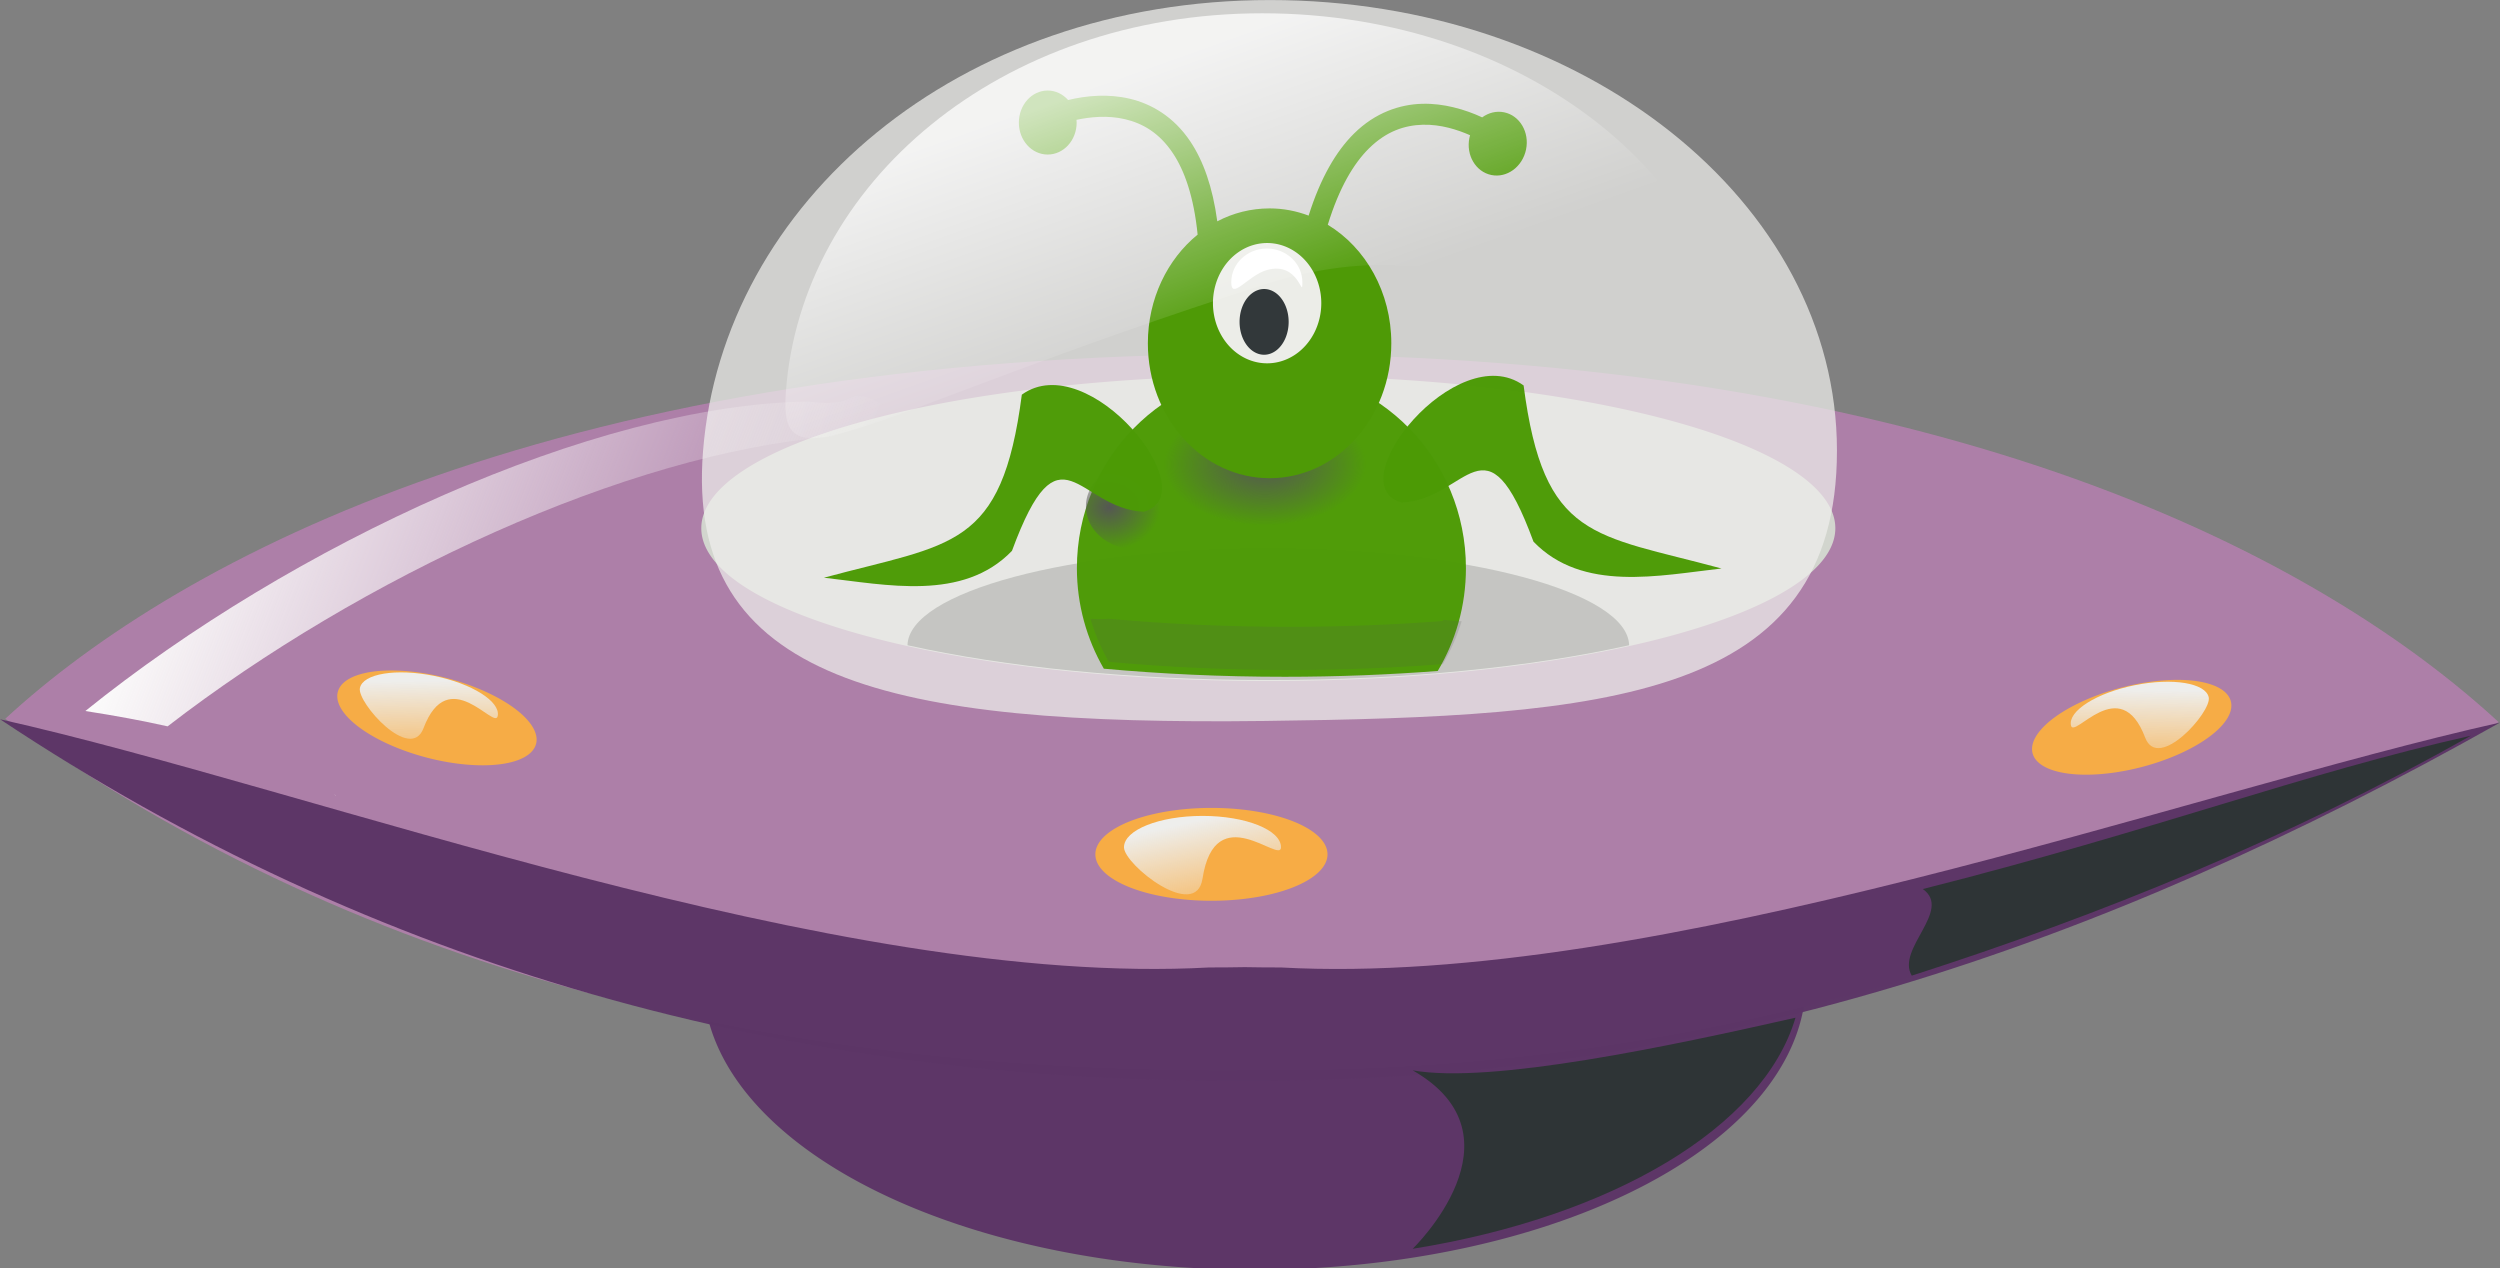 <?xml version="1.0" encoding="UTF-8"?>
<svg viewBox="0 0 376.929 191.216" xmlns="http://www.w3.org/2000/svg" xmlns:xlink="http://www.w3.org/1999/xlink">
 <rect x="0" y="0" width="376.929" height="191.216" fill="#808080" stroke="none"/>
 <defs>
  <linearGradient id="c">
   <stop stop-color="#555753" offset="0"/>
   <stop stop-color="#555753" stop-opacity="0" offset="1"/>
  </linearGradient>
  <linearGradient id="i" x1="346.46" x2="360.71" y1="442.68" y2="482.68" gradientUnits="userSpaceOnUse">
   <stop stop-color="#fff" offset="0"/>
   <stop stop-color="#fff" stop-opacity="0" offset="1"/>
  </linearGradient>
  <linearGradient id="h" x1="189.42" x2="278.85" y1="505.57" y2="540.57" gradientUnits="userSpaceOnUse">
   <stop stop-color="#fcfcfb" offset="0"/>
   <stop stop-color="#fcfcfb" stop-opacity="0" offset="1"/>
  </linearGradient>
  <linearGradient id="a">
   <stop stop-color="#eeeeec" offset="0"/>
   <stop stop-color="#eeeeec" stop-opacity="0" offset="1"/>
  </linearGradient>
  <linearGradient id="g" x1="340.73" x2="344.43" y1="560.73" y2="577.35" gradientUnits="userSpaceOnUse" xlink:href="#a"/>
  <linearGradient id="f" x1="-59.965" x2="-56.265" y1="706.53" y2="723.14" gradientTransform="matrix(.878 .178 -.169 .834 397.08 -39.175)" gradientUnits="userSpaceOnUse" xlink:href="#a"/>
  <linearGradient id="e" x1="-59.965" x2="-56.265" y1="706.53" y2="723.14" gradientTransform="matrix(-.878 .178 .169 .834 313.27 -37.76)" gradientUnits="userSpaceOnUse" xlink:href="#a"/>
  <radialGradient id="b" cx="-80.337" cy="531.58" r="19.269" gradientTransform="matrix(1 0 0 .606 0 209.71)" gradientUnits="userSpaceOnUse" xlink:href="#c"/>
  <radialGradient id="d" cx="-69.827" cy="531.58" r="19.269" gradientTransform="matrix(1 0 0 .606 0 209.71)" gradientUnits="userSpaceOnUse" xlink:href="#c"/>
 </defs>
 <g transform="translate(-161.54 -436.75)">
  <path transform="matrix(1.158 0 0 1 283.97 339.17)" d="m129.4 245.31a71.771 43.487 0 1 1 -143.54 0 71.771 43.487 0 1 1 143.54 0z" fill="#5d3667"/>
  <path d="m350.82 490.13c-104.45 0-162.07 30.621-188.49 54.993 55.446 39.956 119.74 53.561 188.49 52.993 68.386 0.372 126.86-18.347 187.44-52.493-26.42-24.372-82.993-55.493-187.44-55.493z" fill="#ad7fa8"/>
  <path d="m161.54 545.19c56.582 37.645 119.3 54.865 187.69 54.493h0.048c68.386 0.372 128.61-19.847 189.19-53.993-47.401 10.596-127.54 40.033-183.81 36.925-1.828 0-3.63-0.011-5.433-0.048-1.787 0.036-3.574 0.048-5.385 0.048-56.269 3.108-134.9-26.828-182.31-37.425z" fill="#5c3566" fill-opacity=".98"/>
  <path transform="matrix(1.754 0 0 1.754 253.98 -486.07)" d="m105.06 571.53a48.74 13.132 0 1 1 -97.48 0 48.74 13.132 0 1 1 97.48 0z" fill="#d3d7cf" fill-opacity=".98"/>
  <path d="m352.74 519.47c-29.909 0-54.189 6.521-54.377 14.568 14.778 3.286 33.734 5.241 54.377 5.241 20.665 0 39.641-1.948 54.425-5.241-0.186-8.047-24.515-14.568-54.425-14.568z" fill="#555753" fill-opacity=".98"/>
  <path d="m438.5 504.69c0 37.499-34.672 40.111-86.255 40.76-56.422 0.699-87.504-5.875-84.701-40.76 2.994-37.265 38.294-67.933 85.478-67.933s85.478 30.434 85.478 67.933z" fill="#eeeeec" fill-opacity=".98" opacity=".739"/>
  <g transform="translate(401.19 -123.3)">
   <g transform="translate(109,127)">
    <path d="m-156.94 488.84c-16.186 0-29.344 13.38-29.344 29.875 0 5.529 1.491 10.713 4.062 15.156 8.572 0.784 17.737 1.219 27.281 1.219 8.002 0 15.723-0.316 23.062-0.875 2.695-4.518 4.25-9.83 4.25-15.5 0-16.495-13.126-29.875-29.312-29.875z" fill="#4d9a06" fill-opacity=".98"/>
    <path transform="matrix(.79 0 0 .79 -102.77 82.924)" d="m-50.558 531.58a19.269 11.667 0 1 1 -38.537 0 19.269 11.667 0 1 1 38.537 0z" fill="url(#d)"/>
    <path d="m-190.69 446.7c-2.405 0-4.344 2.171-4.344 4.838s1.939 4.813 4.344 4.813 4.369-2.147 4.369-4.813c0-0.142-0.014-0.281-0.025-0.42 1.999-0.428 4.665-0.719 7.306-0.099 2.605 0.612 5.148 2.008 7.232 5.134 1.751 2.627 3.155 6.557 3.727 12.268-4.545 3.705-7.504 9.661-7.504 16.39 0 11.231 8.235 20.34 18.365 20.34s18.34-9.108 18.34-20.34c0-7.708-3.873-14.419-9.577-17.871 1.719-5.607 3.921-9.252 6.196-11.503 2.67-2.643 5.447-3.504 8.121-3.579 2.716-0.077 5.261 0.757 7.134 1.58-0.038 0.132-0.071 0.258-0.099 0.395-0.536 2.612 0.952 5.12 3.308 5.603s4.697-1.238 5.233-3.851-0.952-5.12-3.308-5.603c-1.178-0.242-2.359 0.067-3.308 0.765-1.191-0.56-2.685-1.129-4.369-1.53-1.443-0.344-3.022-0.566-4.69-0.518-3.336 0.094-7.043 1.299-10.269 4.492-2.679 2.652-5.028 6.634-6.838 12.367-1.849-0.695-3.816-1.086-5.875-1.086-2.818 0-5.512 0.69-7.899 1.95-0.703-5.236-2.131-9.145-4.048-12.021-2.518-3.777-5.909-5.704-9.158-6.467-1.624-0.382-3.207-0.491-4.69-0.444-1.74 0.054-3.308 0.33-4.591 0.642-0.79-0.883-1.876-1.432-3.086-1.432z" fill="#4e9a06"/>
    <path transform="matrix(.437 0 0 .399 -236.4 253.34)" d="m199 564.96a18.688 22.728 0 1 1 -37.376 0 18.688 22.728 0 1 1 37.376 0z" fill="#eeeeec" fill-opacity=".98"/>
    <path transform="matrix(.198 0 0 .218 -193.76 358.42)" d="m199 564.96a18.688 22.728 0 1 1 -37.376 0 18.688 22.728 0 1 1 37.376 0z" fill="#2e3436" fill-opacity=".98"/>
    <path d="m-152.29 475.6c0 2.803-0.427-3.244-5.36-1.834-2.845 0.813-5.36 4.637-5.36 1.834s2.401-5.078 5.36-5.078 5.36 2.275 5.36 5.078z" fill="#fff"/>
    <path transform="matrix(.399 0 0 .553 -149.37 215.44)" d="m-50.558 531.58a19.269 11.667 0 1 1 -38.537 0 19.269 11.667 0 1 1 38.537 0z" fill="url(#b)"/>
    <path d="m-176.22 510.21c9.662-2.619-8.288-24.928-18.367-17.656-3.032 23.379-10.542 22.378-29.838 27.598 9.392 1.056 20.951 3.62 28.348-4.043 7.267-19.722 9.899-6.387 19.857-5.899z" fill="#4c9a06" fill-opacity=".98" fill-rule="evenodd"/>
    <path transform="matrix(-.399 0 0 .553 -164.15 214.04)" d="m-50.558 531.58a19.269 11.667 0 1 1 -38.537 0 19.269 11.667 0 1 1 38.537 0z" fill="url(#b)"/>
    <path d="m-137.3 508.82c-9.662-2.619 8.288-24.928 18.367-17.656 3.032 23.379 10.542 22.378 29.838 27.598-9.392 1.056-20.951 3.62-28.348-4.043-7.267-19.722-9.899-6.387-19.857-5.899z" fill="#4c9a06" fill-opacity=".98" fill-rule="evenodd"/>
   </g>
   <path d="m-75.239 653.34c0.684 2.297 1.608 4.474 2.781 6.5 8.572 0.784 17.737 1.219 27.281 1.219 8.002 0 15.723-0.316 23.062-0.875 1.197-2.007 2.133-4.186 2.844-6.469-0.935-0.026-1.842-0.095-2.75-0.219-0.035 0.06-0.058 0.128-0.094 0.188-7.34 0.559-15.061 0.875-23.062 0.875-9.544 0-18.709-0.434-27.281-1.219-0.472 0.032-0.928 0.062-1.406 0.062-0.457 0-0.924-0.033-1.375-0.062z" fill="#555753" fill-opacity=".98" opacity=".183"/>
  </g>
  <path d="m423.71 495.85c0 31.517-17.996-33.443-71.655-16.171-62.249 20.037-73.125 31.203-72.03 16.171 2.283-31.338 32.185-57.097 71.842-57.097s71.842 25.579 71.842 57.097z" fill="url(#i)" opacity=".739"/>
  <path d="m284.02 589.78z" fill="none" stroke="#000"/>
  <path d="m290.69 496.45c-1.281 0.217-1.791 1.541-7.375 0.844-32.245 0.48-77.746 21.525-108.91 46.656 4.517 0.705 8.61 1.457 12.406 2.312 29.172-22.517 69.332-41.146 99.875-43.656 3.522-1.123 7.208-2.202 11.156-3.188-4.694-2.639-6.16-3.138-7.156-2.969zm-78.812 60.062 0.281 0.188 0.031-0.031c-0.105-0.049-0.207-0.108-0.312-0.156z" fill="url(#h)"/>
  <path transform="translate(394.69 -145.8)" d="m-33 711.36a17.5 7 0 1 1 -35 0 17.5 7 0 1 1 35 0z" fill="#fcaf3e" fill-opacity=".929"/>
  <path transform="matrix(.854 .224 -.224 .854 429.89 -51.201)" d="m-33 711.36a17.5 7 0 1 1 -35 0 17.5 7 0 1 1 35 0z" fill="#f6ac46"/>
  <path d="m354.68 564.5c0 2.614-9.934-7.614-11.838 4.735-0.996 6.458-11.838-2.121-11.838-4.735s5.303-4.735 11.838-4.735 11.838 2.121 11.838 4.735z" fill="url(#g)"/>
  <path d="m236.58 544.71c-0.442 2.179-7.431-8.116-11.19 1.839-1.966 5.206-10.03-3.876-9.588-6.055s5.455-3.003 11.19-1.839 10.03 3.876 9.588 6.055z" fill="url(#f)"/>
  <path transform="matrix(-.854 .224 .224 .854 280.47 -49.787)" d="m-33 711.36a17.5 7 0 1 1 -35 0 17.5 7 0 1 1 35 0z" fill="#f6ac46"/>
  <path d="m473.78 546.12c0.442 2.179 7.431-8.116 11.19 1.839 1.966 5.206 10.03-3.876 9.588-6.055s-5.455-3.003-11.19-1.839-10.03 3.876-9.588 6.055z" fill="url(#e)"/>
  <path d="m432.25 590.19c-18.738 4.24-45.906 10.046-57.719 7.938 17.5 10 0 26.906 0 26.906 30.013-4.822 52.808-18.278 57.719-34.844z" fill="#2e3436"/>
  <path d="m534.08 547.67c-25.152 5.623-47.506 14.243-82.635 23.121 4.518 3.206-4.071 9.02-1.666 13.059 28.512-9.166 56.47-20.493 84.302-36.18z" fill="#2e3436"/>
 </g>
</svg>
